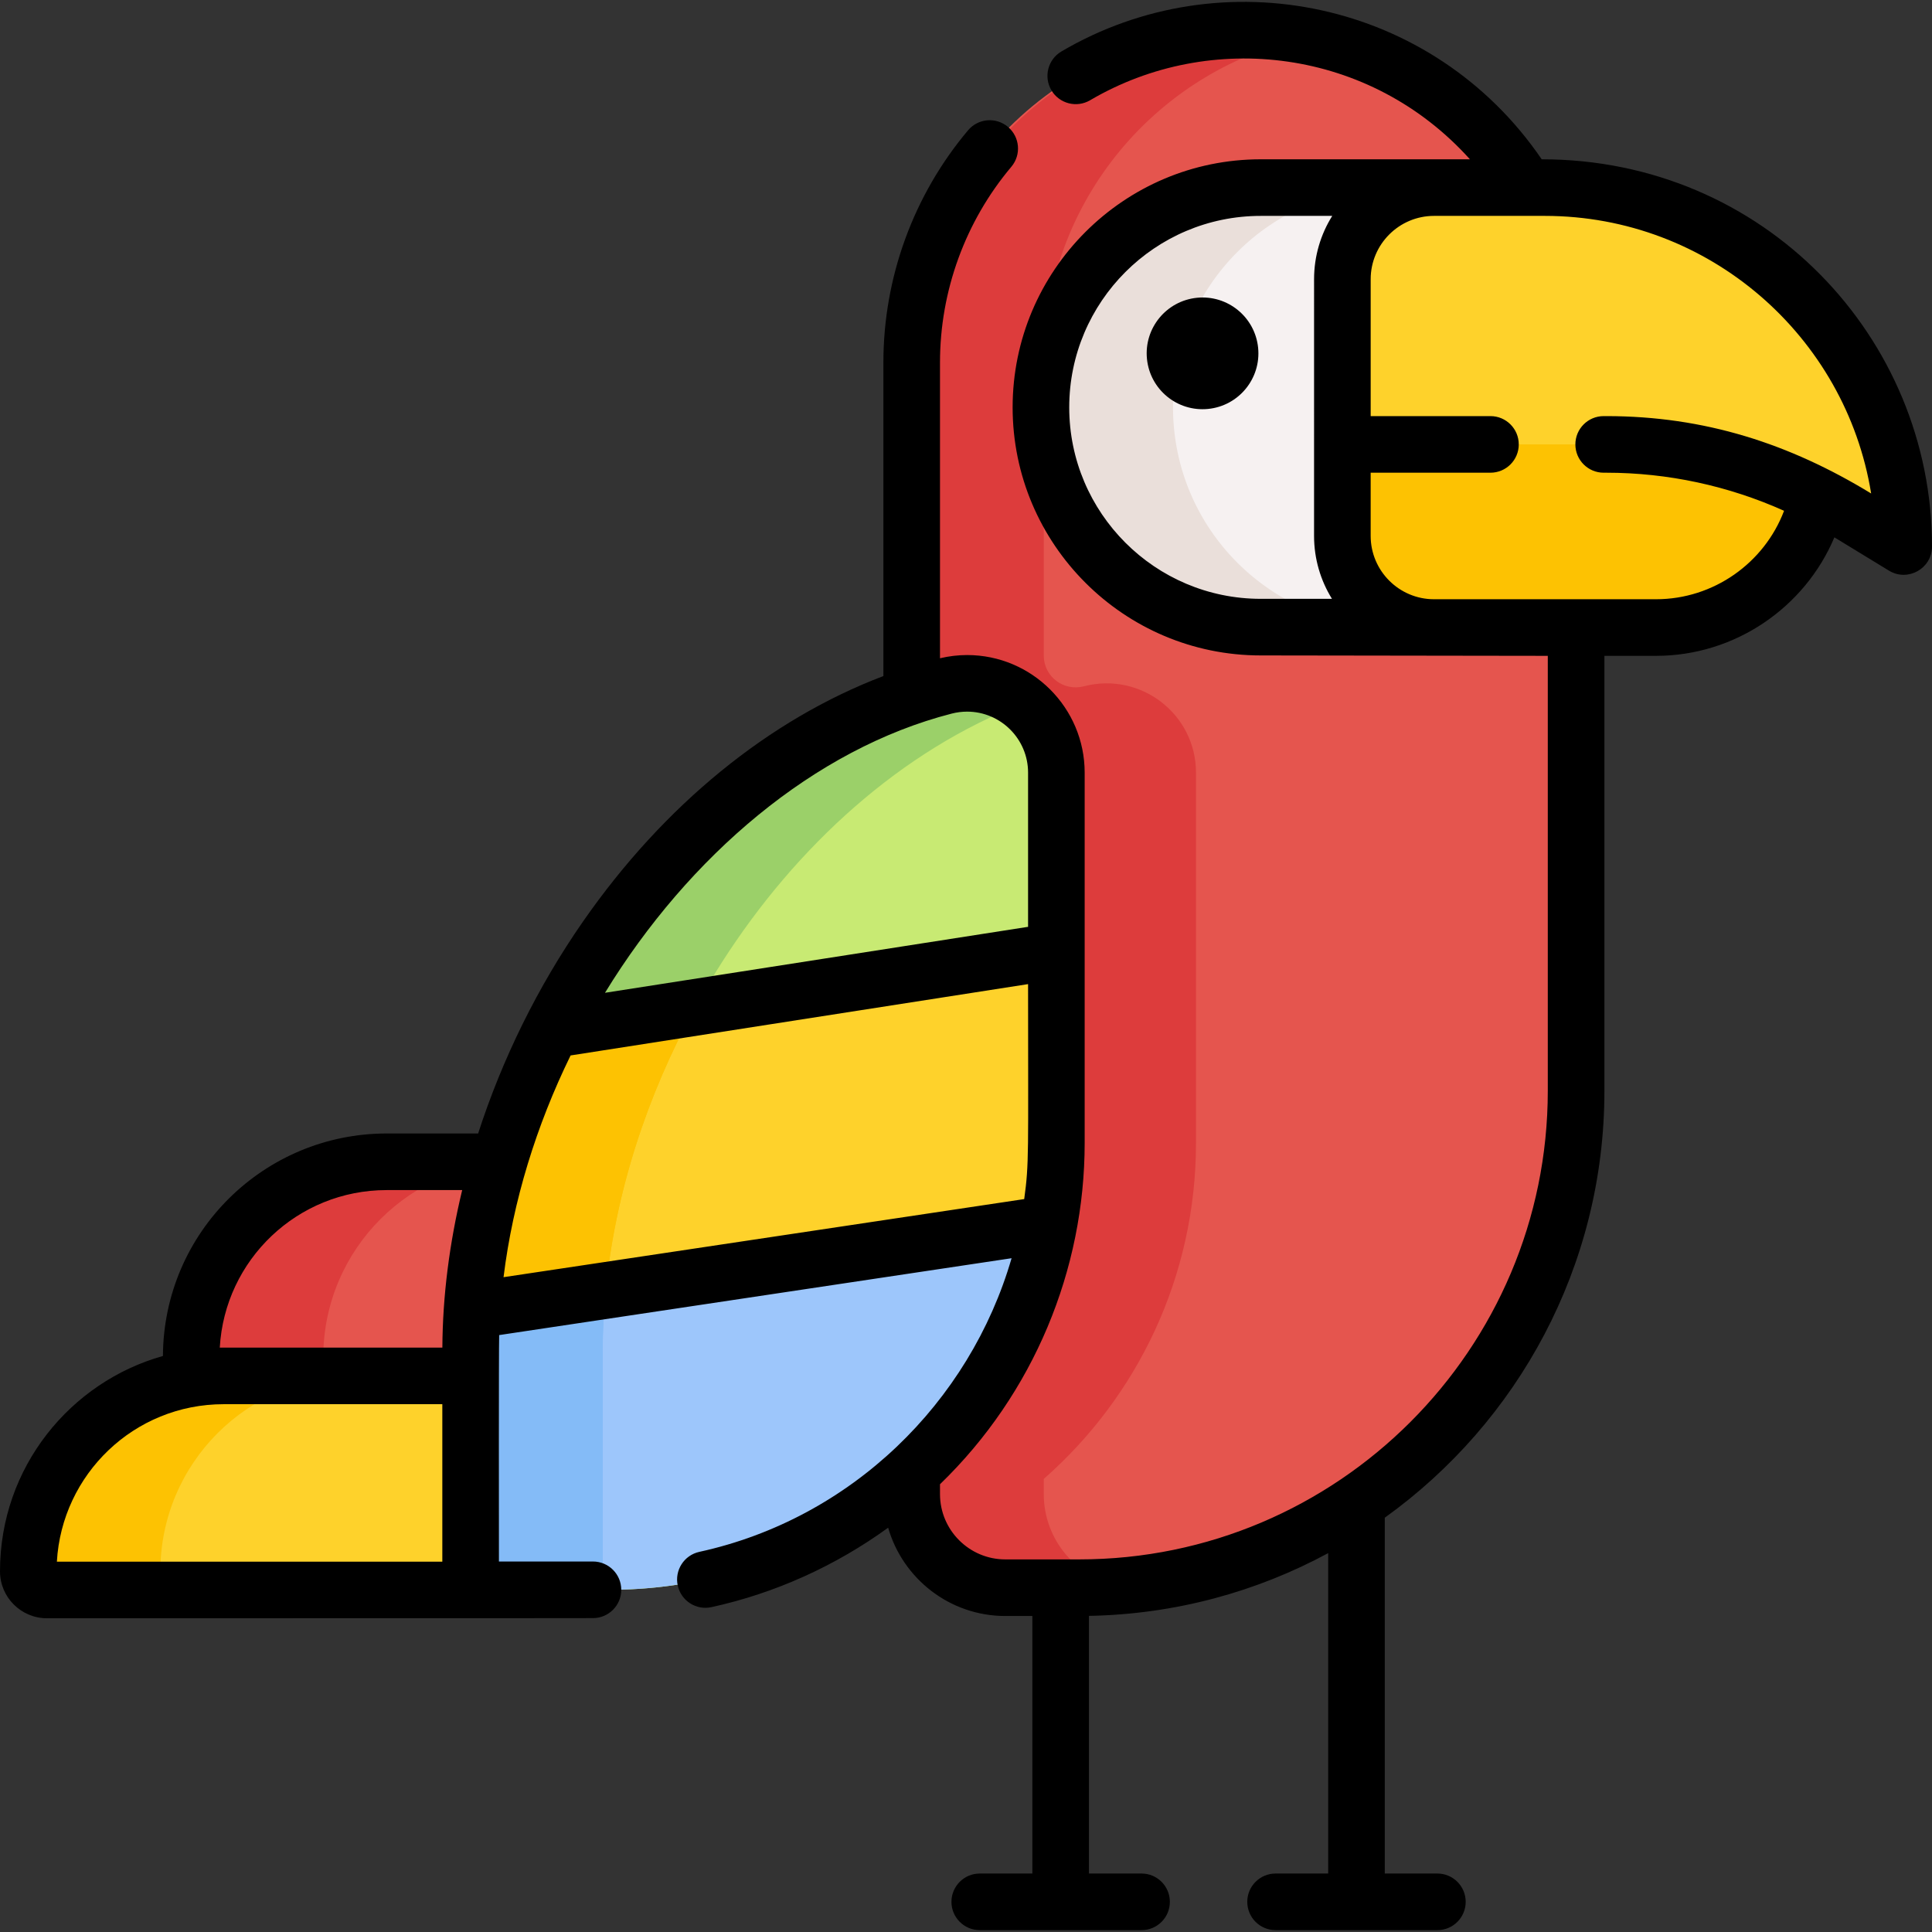 <svg id="Capa_1" enable-background="new 0 0 512 512" height="512" viewBox="0 0 512 512" width="512" xmlns="http://www.w3.org/2000/svg"><rect x="0" y="0" width="512" height="512" fill="#333333" stroke="none"/><path d="m193.427 364.621-74.677 9.883-63.149-9.883c-2.725 0-4.933-2.209-4.933-4.933 0-28.609 23.192-51.801 51.801-51.801h90.958z" fill="#e5554e"/><path d="m100.84 323.064c-9.37 9.37-15.17 22.32-15.17 36.62 0 2.73 2.21 4.94 4.93 4.94h-35c-2.72 0-4.93-2.21-4.93-4.94 0-14.3 5.8-27.25 15.17-36.62 9.38-9.38 22.32-15.18 36.63-15.18h35c-14.31 0-27.25 5.8-36.63 15.18z" fill="#dd3c3c"/><path d="m150.259 421.356h-137.826c-2.725 0-4.933-2.209-4.933-4.933 0-28.609 23.192-51.801 51.801-51.801h90.958z" fill="#fed22b"/><path d="m57.67 379.794c-9.37 9.37-15.17 22.33-15.17 36.63 0 2.72 2.21 4.93 4.93 4.93h-35c-2.72 0-4.93-2.21-4.93-4.93 0-14.3 5.8-27.26 15.17-36.63s22.33-15.17 36.63-15.17h35c-14.3 0-27.26 5.8-36.63 15.17z" fill="#fdc202"/><path d="m286.007 420.749h-19.595c-13.696 0-24.799-11.103-24.799-24.799v-299.909c0-48.621 39.415-88.037 88.037-88.037 48.621 0 88.037 39.415 88.037 88.037v193.028c0 72.725-58.955 131.68-131.68 131.68z" fill="#e5554e"/><path d="m334.1 49.715c-32.165 0-58.24 26.075-58.24 58.24 0 32.165 26.075 58.241 58.24 58.241h59.167v-116.481z" fill="#f6f1f1"/><path d="m287.33 181.854c-.036.009-.072.019-.109.028-5.367 1.384-10.611-2.592-10.611-8.134v-77.704c0-42.63 30.3-78.18 70.54-86.3-5.571-1.124-11.346-1.723-17.249-1.74-48.562-.136-88.291 40.533-88.291 89.096v106.385 192.47c0 5.7 1.92 10.95 5.16 15.13 4.53 5.88 11.64 9.67 19.64 9.67h19.6c3.63 0 7.23-.15 10.78-.43-11.48-2.17-20.18-12.26-20.18-24.37v-4.03c24.74-21.71 40.34-53.56 40.34-89.02v-98.15c0-15.481-14.62-26.751-29.62-22.901z" fill="#dd3c3c"/><path d="m474.914 114.809h-119.17v27.204c0 13.414 10.875 24.289 24.289 24.289h58.836c24.173 0 43.769-19.596 43.769-43.769 0-4.266-3.458-7.724-7.724-7.724z" fill="#fdc202"/><path d="m495.596 139.394c3.894 2.375 8.814-.769 8.305-5.302-5.332-47.475-45.613-84.378-94.513-84.378h-29.355c-13.414 0-24.289 10.875-24.289 24.289v43.769h69.934c22.549 0 44.662 6.213 63.912 17.957z" fill="#fed22b"/><path d="m327.92 149.134c10.54 10.54 25.1 17.06 41.18 17.06h-35c-16.08 0-30.64-6.52-41.18-17.06-10.54-10.53-17.06-25.09-17.06-41.18 0-32.16 26.07-58.24 58.24-58.24h35c-32.17 0-58.24 26.08-58.24 58.24 0 16.09 6.52 30.65 17.06 41.18z" fill="#eadfda"/><path d="m279.95 204.754v98.15c0 65.307-52.933 118.41-118.41 118.41h-36.82v-63.32c0-75.533 54.002-157.77 125.61-176.14 15-3.85 29.62 7.42 29.62 22.9z" fill="#c8ea73"/><path d="m271.19 186.384c-64.46 24.83-111.47 101.14-111.47 171.61v63.32h-35v-63.32c0-75.53 54-157.77 125.61-176.14 7.69-1.97 15.28.03 20.86 4.53z" fill="#9bd069"/><path d="m279.95 252.114v50.79c0 7.33-.67 14.51-1.95 21.47-1.005.147-147.902 22.054-152.94 23.09 1.64-25.35 9.1-51.07 21.03-74.55 1.001-.157 122.783-19.193 133.86-20.8z" fill="#fed22b"/><path d="m278 324.374c-10.09 55.14-58.39 96.94-116.46 96.94h-36.82v-63.32c0-3.5.12-7.01.34-10.53 5.018-1.032 151.938-22.943 152.94-23.09z" fill="#9dc6fb"/><path d="m184.23 266.954c-12.84 23.4-21.22 49.31-23.71 75.03-19.47 2.95-33.94 5.17-35.46 5.48 0-.04.01-.09.01-.13.392-5.828 1.06-11.627 2.11-17.82-.01-.01 0-.02 0-.03 1.244-7.327 3.046-14.936 4.9-21.23 0-1.579 8.384-25.495 14.01-35.34.37-.06 16.83-2.63 38.14-5.96z" fill="#fdc202"/><path d="m184.23 266.954c-12.84 23.4-21.22 49.31-23.71 75.03-19.47 2.95-33.94 5.17-35.46 5.48 0-.04.01-.09.01-.13.34-5.057.891-10.626 2.11-17.82-.01-.01 0-.02 0-.03 1.244-7.327 3.046-14.936 4.9-21.23 0-1.579 8.384-25.495 14.01-35.34.37-.06 16.83-2.63 38.14-5.96z" fill="#fdc202"/><path d="m160.52 341.994c-.53 5.35-.8 10.69-.8 16v63.32h-35c0-68.492-.108-66.556.34-73.85 1.52-.31 15.98-2.53 35.46-5.47z" fill="#84bbf7"/><path d="m160.52 341.994c-.53 5.35-.8 10.69-.8 16v63.32h-35c0-68.492-.108-66.556.34-73.85 1.52-.31 15.98-2.53 35.46-5.47z" fill="#84bbf7"/><ellipse cx="318.685" cy="93.802" rx="14.804" ry="14.804" transform="matrix(.995 -.099 .099 .995 -7.692 31.859)"/><path d="m408.568 42.214c-28.822-42.25-84.743-53.597-127.284-28.578-3.57 2.1-4.762 6.696-2.663 10.267 2.1 3.571 6.697 4.762 10.267 2.663 31.904-18.763 74.245-13.738 100.658 15.648-6.607 0-49.753 0-55.448 0-36.25 0-65.741 29.491-65.741 65.741s29.491 65.741 65.741 65.741c8.188 0 67.897.108 76.083.108v115.271c0 68.474-55.707 124.181-124.181 124.181h-19.59c-9.54 0-17.3-7.761-17.3-17.3v-2.618c24.899-24.074 38.339-56.945 38.339-90.436v-98.143c0-17.185-13.977-31.166-31.156-31.166-2.404 0-4.815.295-7.183.85v-78.399c0-18.959 6.716-37.374 18.911-51.853 2.668-3.168 2.263-7.899-.905-10.568s-7.9-2.264-10.568.905c-14.47 17.179-22.438 39.025-22.438 61.516v83.115c-30.255 11.495-58.107 34.142-79.58 65.016-12.03 17.297-21.451 36.497-27.819 56.21h-24.241c-32.387 0-59.109 26.074-59.292 58.963-24.467 6.869-43.178 29.438-43.178 57.077 0 6.854 5.576 12.43 12.43 12.43 141.577 0 144.71-.04 144.71-.04 4.142 0 7.5-3.358 7.5-7.5s-3.358-7.5-7.5-7.5h-24.92c0-7.957-.06-55.485.063-60.005l135.796-20.369c-11.115 38.301-42.525 69.027-82.745 77.816-4.047.884-6.61 4.882-5.726 8.928s4.884 6.61 8.928 5.726c16.913-3.696 32.871-10.942 46.832-21.055 3.876 13.494 16.32 23.399 31.043 23.399h7.172v68.25h-13.941c-4.142 0-7.5 3.358-7.5 7.5s3.358 7.5 7.5 7.5h42.883c4.142 0 7.5-3.358 7.5-7.5s-3.358-7.5-7.5-7.5h-13.941v-68.283c22.896-.419 44.46-6.389 63.396-16.627v84.91h-13.941c-4.142 0-7.5 3.358-7.5 7.5s3.358 7.5 7.5 7.5h42.883c4.142 0 7.5-3.358 7.5-7.5s-3.358-7.5-7.5-7.5h-13.941v-94.299c35.217-25.28 58.203-66.57 58.203-113.132v-115.27h13.69c20.859 0 39.388-12.742 47.256-31.402l14.466 8.826c4.977 3.037 11.406-.536 11.406-6.402-.002-55.322-44.461-102.612-103.434-102.612zm-156.376 146.901c1.356-.348 2.736-.524 4.102-.524 8.909 0 16.156 7.252 16.156 16.166v40.876c-.092.011-.184.014-.277.029l-111.846 17.438c22.213-36.285 55.456-64.641 91.865-73.985zm-193.949 168.01c1.318-23.258 20.574-41.74 44.228-41.74h20.013c-3.376 13.995-5.18 28.068-5.253 41.74-6.696 0-52.365 0-58.988 0zm1.057 15h57.92v41.73h-102.147c1.313-23.095 20.417-41.73 44.227-41.73zm74.144-33.657c2.489-20.224 8.703-40.227 17.768-58.765l121.238-18.902c0 45.59.298 47.329-1.025 56.97zm149.914-230.514c0-27.979 22.762-50.741 50.741-50.741h18.958c-3.046 4.876-4.813 10.629-4.813 16.79 0 42.604-.003 35.901-.003 68.011 0 6.115 1.739 11.829 4.744 16.682h-18.886c-27.978-.001-50.741-22.763-50.741-50.742zm142.32 2.318h-.688c-4.142 0-7.5 3.358-7.5 7.5s3.358 7.5 7.5 7.5h.688c16.302 0 32.346 3.469 47.118 10.091-5.249 13.865-18.711 23.441-33.925 23.441h-58.84c-9.258 0-16.791-7.532-16.791-16.79v-16.742h31.749c4.142 0 7.5-3.358 7.5-7.5s-3.358-7.5-7.5-7.5h-31.746v-36.269c0-9.258 7.532-16.79 16.789-16.79h29.355c43.53 0 79.746 31.907 86.486 73.564-21.599-13.177-44.086-20.505-70.195-20.505z"/></svg>